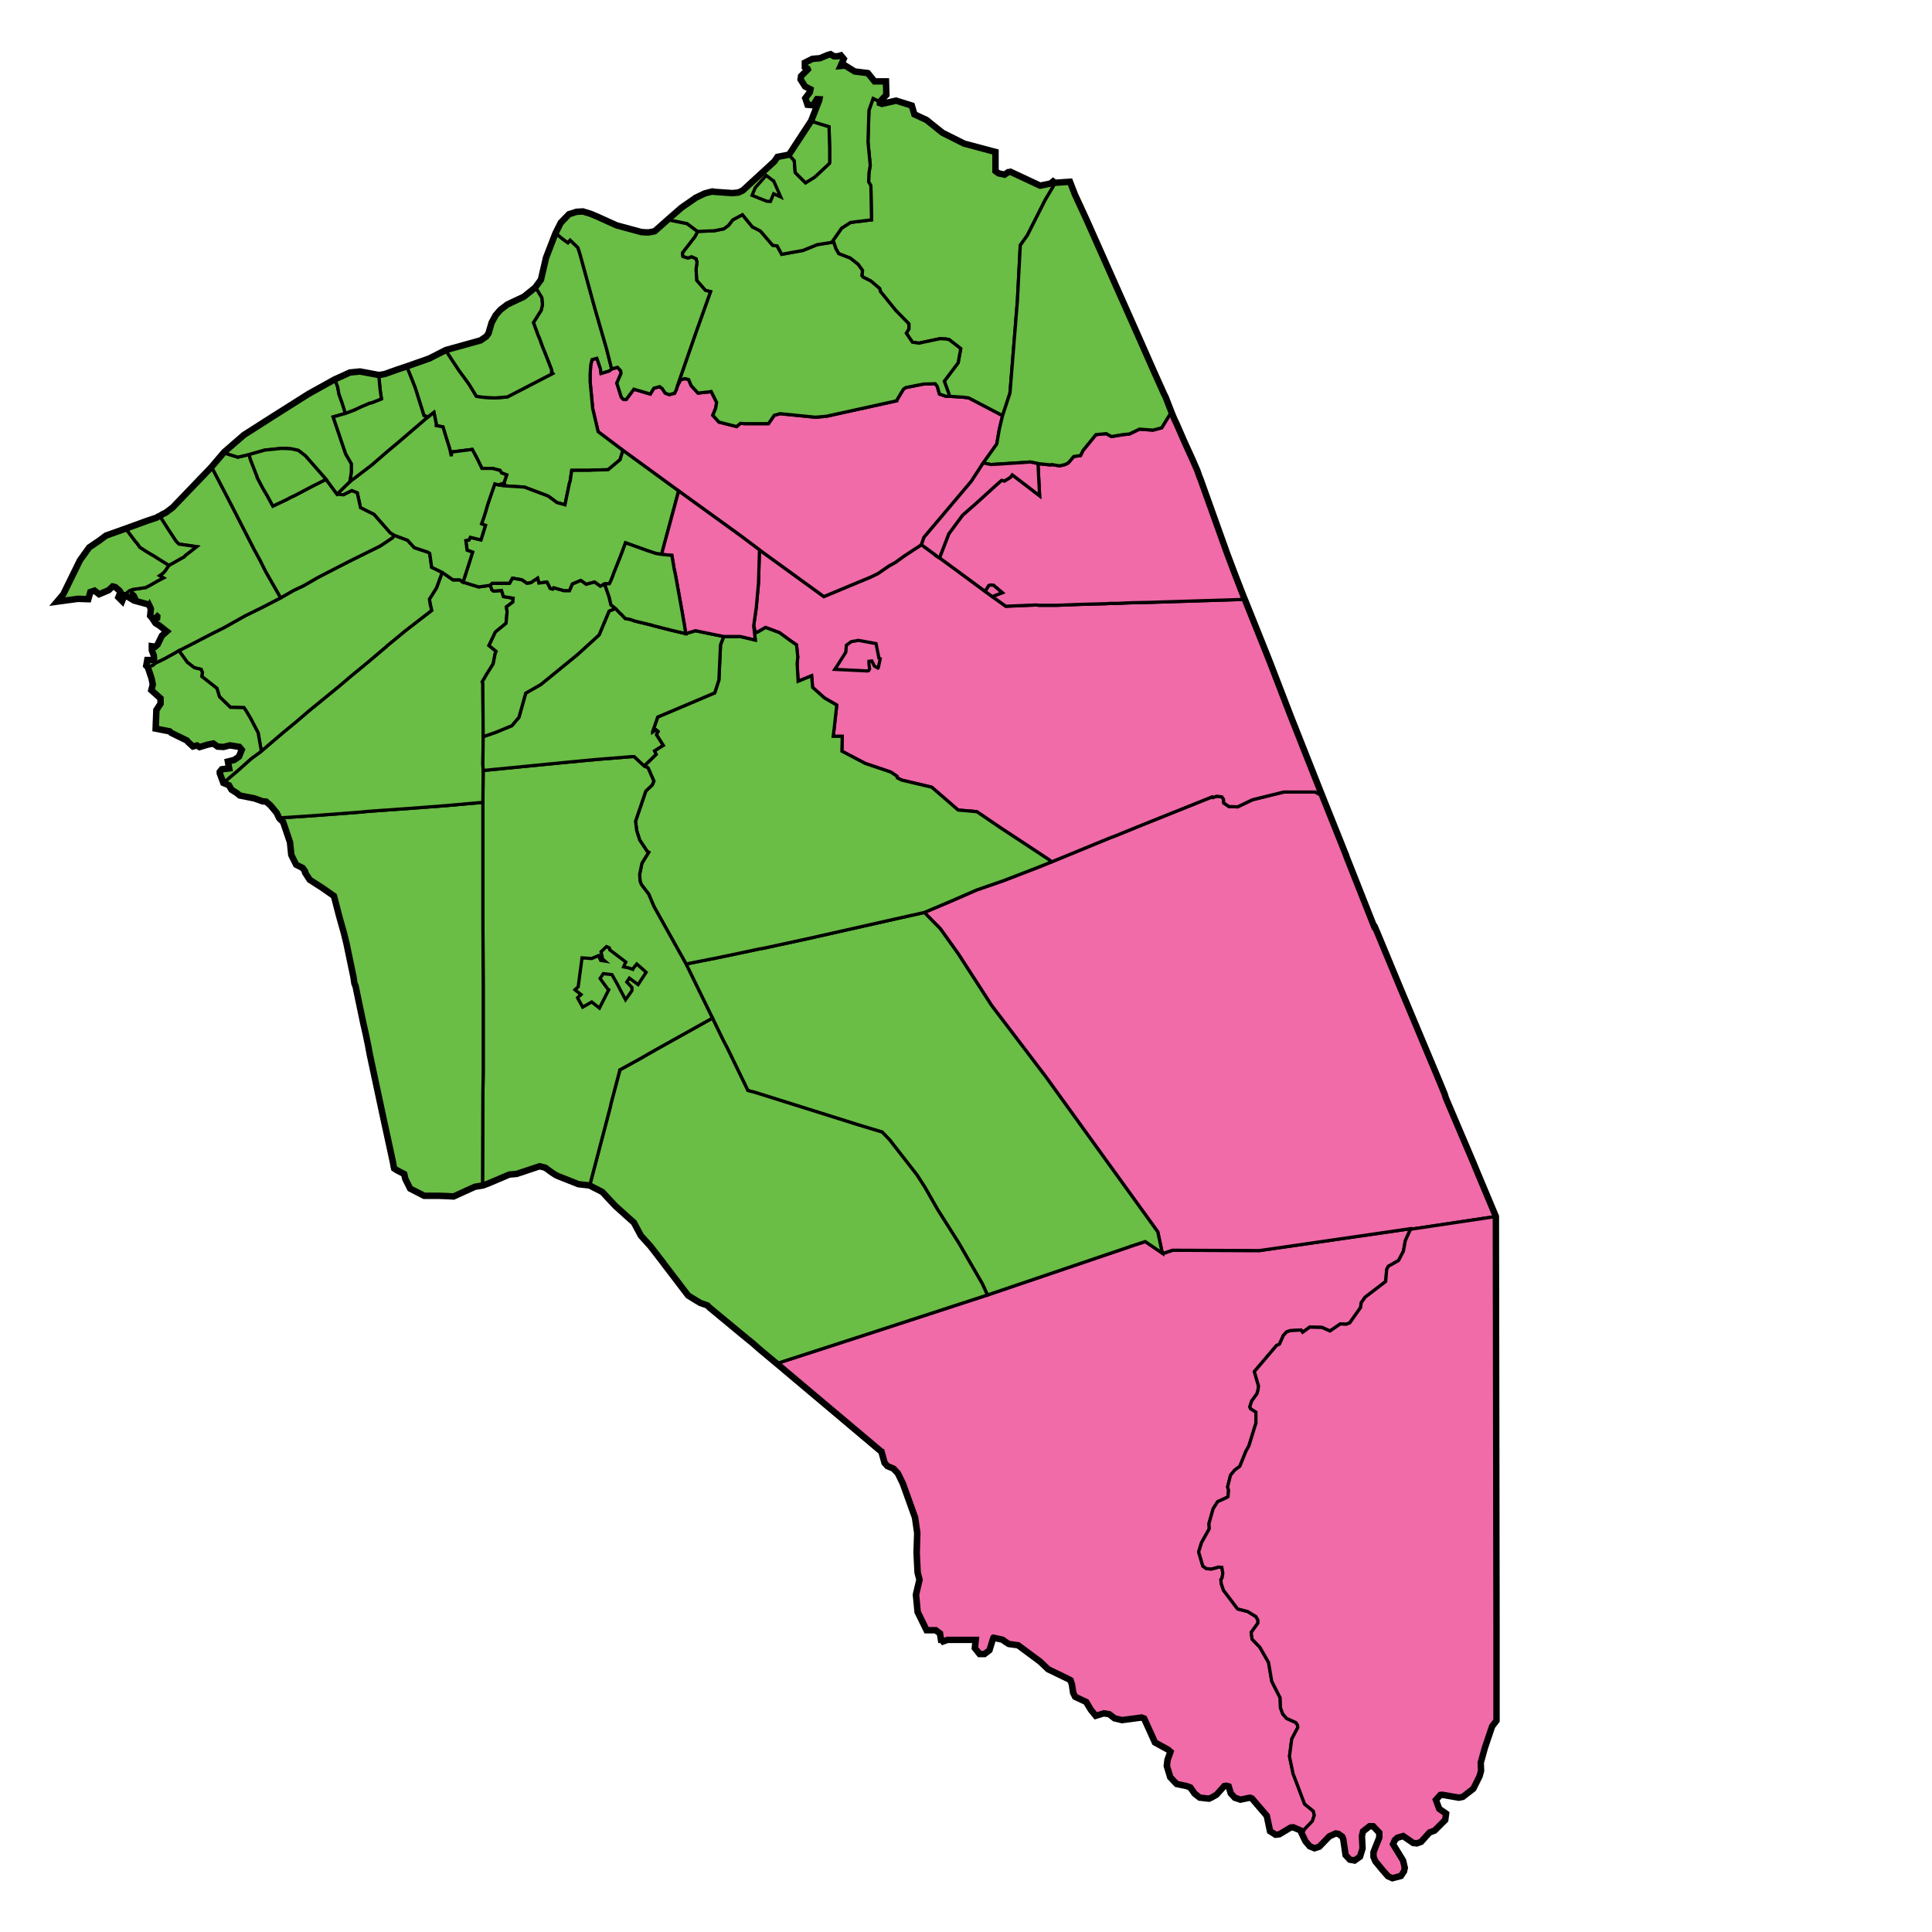 <?xml version="1.0" encoding="utf-8"?>
<!-- Generator: Adobe Illustrator 16.0.0, SVG Export Plug-In . SVG Version: 6.00 Build 0)  -->
<!DOCTYPE svg PUBLIC "-//W3C//DTD SVG 1.1//EN" "http://www.w3.org/Graphics/SVG/1.1/DTD/svg11.dtd">
<svg version="1.1"
	 id="svg2313" xmlns:svg="http://www.w3.org/2000/svg" xmlns:sodipodi="http://sodipodi.sourceforge.net/DTD/sodipodi-0.dtd" xmlns:dc="http://purl.org/dc/elements/1.1/" xmlns:cc="http://web.resource.org/cc/" xmlns:rdf="http://www.w3.org/1999/02/22-rdf-syntax-ns#" xmlns:inkscape="http://www.inkscape.org/namespaces/inkscape" inkscape:version="0.45" sodipodi:docname="outputmap.svg" sodipodi:modified="true" sodipodi:docbase="C:\files\wikibot" inkscape:output_extension="org.inkscape.output.svg.inkscape" sodipodi:version="0.32"
	 xmlns="http://www.w3.org/2000/svg" xmlns:xlink="http://www.w3.org/1999/xlink" x="0px" y="0px" width="600px" height="600px"
	 viewBox="0 0 600 600" enable-background="new 0 0 600 600" xml:space="preserve">
<g id="Burlington_County_x2C__New_Jersey">
	<path id="Outline" fill="#CCCCCC" stroke="#000000" stroke-width="3" d="M254.76,18.573l2.399-1l0.7-0.2l1,0.6h1.4l0.699-0.2
		l0.5,0.6l-1.199,2.7l2.1-0.2l2.9,1.8l4,0.5l2.1,2.6h3.3l0.101,3.5l-2,2.1v1l1.1,0.4l4.4-1l4.5,1.4l0.8,2.7l3.899,1.8l5,4l6.801,3.4
		l9.399,2.5v5.8l1.199,0.9l2.201,0.5l1.197-0.8l0,0h0.102l0.398-0.1l9.2,4.3l3.5-0.7l0.603-0.5l0.397,0.3l0,0l4.5-0.3l0,0l0,0
		l1.398,3.6l3.602,7.8l16.103,36.2l1.897,4.3l0,0l3,6.8l0,0l3.103,6.9l0.5,1l1.897,4.9l0.8,1.9l0,0l0.803,1.7l0,0l2,4.6l0.898,2
		l1.602,3.5l0,0l0.398,0.9l0,0l1.397,3.2l0.699,2l0.301,0.7l8.199,22.9l0,0l2.602,6.9l0,0l2.601,6.7l0.303,0.7l0,0l5.299,13.2
		l2.398,6l6.699,17.4l9.5,24l7.603,19v0.1l8.897,22.5l0,0h0.2l0.601,1.4l6.803,16.4l11.697,27.9l2.399,5.8l0.398,1.3l8.602,20.2l0,0
		l0.898,2.2l0,0l6,14.3l0.199,127.6v1.4v27.3l0,0l-1.3,1.7l-2.301,6.8l-1.301,4.7l0.102,2.5l-0.399,1.5l0,0l-1.898,3.8l-3.102,2.4
		l-1,0.2l-5.198-0.9l-0.802,0.1l-1.698,1.9l1.198,3.2l2,1.396l-0.198,1.5l-1.2,1.2l-1.899,1.9l0,0l-1.601,0.6l-2.602,2.9
		l-1.101,0.396l-0.899-0.1l-3.198-2.2l-2.103,0.603l-1,0.897l-0.699,1.603l3.199,5.197l0.5,2.104l-0.199,0.896l-0.801,1.2
		l-2.3,0.604l-1.102-0.5l-1.5-1.7l-2.301-2.8l-0.5-1.2v-1.3l1.801-4.5v-1.804l-2.199-2.3h-1.5l-2.301,1.8l-0.398,1.7l0.199,3.8
		l-0.699,2.304l-1.399,1l-1.101-0.2l-1.102-1.2l-0.699-4.8l-0.399-1l-1.397-1l-1.103-0.2l-2.199,1l-3.101,3.2l-1.2,0.396l-1.199-0.5
		l-1.199-1.396l-1.199-2.5l-0.399-1l-2.601-1.104l-1,0.104l-3.5,2.1l-0.899,0.104l-1.398-0.9l-1-4.7l-4.799-5.6l-0.9-0.3l-2.899,0.6
		l-1.5-0.5l-1.101-1.2l-0.698-2.3l-1.103-0.3l-0.897,0.1l-2.5,2.8l-1.4,0.804l-0.699,0.3l-2.602-0.3l-1.398-1.104l-1.397-2
		l-1.398-0.5l0,0l-2.9-0.6l-1.8-1.9l-1-3.3l0.2-1.7l1-2.8l0,0l-1-0.9l-4-2.196l-1.899-4.2l-1.5-3.3l-1.101-0.4l-6.102,0.8
		l-2.102-0.5l-1.699-1.3l-1.9-0.3l-2.299,0.7l-1.301-1.604l-1.5-2.5l-3.4-1.6l-0.5-1l-0.397-2.604l-0.5-1.5l-1.103-0.6l0,0l-6-2.9
		l-2.397-2.3l0,0l-7-5.2l-2.898-0.396l-1.102-0.7l-0.8-0.601l0,0l-3.102-0.699l0,0l-0.301,0.1l0,0l-0.301,0.7l0,0l-1,3.3l-1.302,1
		h-1.101l-1.2-1.5l0.301-2.897l0,0h-3.101l0,0h-2.399l0,0h-3.9l0,0l-1.1,0.397l-0.3-0.397l0,0h-0.101l-0.3-1.803l-1.602-1.197h-2.7
		l-2.601-5.303l-0.5-5.197l0,0l1.101-4.699l-0.601-2.301l-0.3-6.103l0.2-6.1l-0.7-4.9l-3.8-10.6l-1.601-3.3l-1.5-1.604l-1.899-0.8
		l-0.7-0.8l-1-3.604h-0.1l0,0l-32.3-27.199l-5.399-4.5l-2.5-2.197l0,0l-1.5-1.2l0,0l-11.601-9.603l-0.801-0.801l0,0l-2.3-0.8l0,0
		l-3.6-2.2l-7.4-9.699l0,0l-0.2-0.301l0,0l-4.1-5.3l0,0l-2.9-3.2l-2.199-4.1l-5.801-5.2l-4.1-4.399l-4.101-2.101l0,0l-3.5-0.399
		l-6.301-2.5l-0.8-0.397l0,0l-1.2-0.8l0,0l-1.899-1.4l-2-0.5l-7.2,2.4l-2.3,0.197l-6.601,2.803l-1.6,0.6l0,0l-2.5,0.4l-6.6,3
		l-1.7-0.104l-2.601-0.1h-4.6l-4.1-2.103l-1.4-2.801l-0.4-1.699l-2.5-1.301l0,0l-0.6-0.397l-0.1-0.399l0,0l-0.2-1.2l0,0l-3.101-14.3
		l-4.1-19.2l0,0l-0.5-2.699l0,0l-0.7-3.397l0,0l-0.399-1.8l0,0l-0.4-1.7l0,0l-2.5-12l0,0l-0.2-0.302l-0.1-0.301l0,0l-0.3-2l0,0
		l-1.5-7.2l0,0l-0.601-2.9l0,0l-0.8-3.3l-1.6-5.7l0,0l-0.2-0.8l0,0l-1.4-5.4l-3.7-2.6l-3.899-2.5l0,0l-1.3-2l0,0v-0.4l0,0l-0.9-1.3
		l-2-1l-1.4-2.8l-0.399-3.9l0,0l-2.2-6.5l-1.1-1l0,0l-0.2-0.3l0,0l-0.7-1.5l-2-2.4l-1.5-1.3l-1.2-0.1l-2.5-0.9l0,0l-4.5-0.9l0,0
		l-0.7-0.6l-1.699-1.1l-0.801-1.4l-1.699-0.7l-1-2.7v-0.2l0,0l0.399-0.5l0,0l2.601-0.3l0,0l-0.4-2.2l1.6-0.4l1.7-1.2l0.3-0.8
		l0.7-1.7l-1.1-1.3l-3.2-0.5l-2,0.5l-1.6-0.1l-1.4-1l-2,0.4l0,0l-2.3,0.7l-0.8-0.5l-1.2,0.3l-1.3-1.2l0,0l-0.4-0.5l-4.9-2.4l0,0
		l-0.5-0.5l0,0l-4.1-0.8l0.2-5.2l0,0l1.3-2l0,0v-2l-2.8-2.5l0.399-1.6l0,0l-0.399-2l0,0l-1.2-3.6l-0.4-0.4l0.2-1.1h1.2l1-0.7
		l-0.1-1.3l0,0l-0.601-1.6l0,0v-0.6l0,0l0.7,0.1l1-0.9l1.3-2.7l1.9-1.7l-2.9-2.3l-1-0.6l-0.399-0.6l1-0.3l0.1-1l-0.5-0.5l-1.1,1
		l-0.601-0.7l0.2-2.1l-0.6-1.3l-0.301-0.6l-0.1,0.2l-3.7-1l-0.7-1.5l-1-0.9l-0.399,1.4l0,0l-1.5-0.9l-0.7-0.1l-0.6,1.5l-0.4-0.4
		l0.6-1.5l-0.399-0.7l0,0l-1.5-1.3l-1.2-0.3l-1.4,1.3l-2.6,1.1l-1.4-1.1l-1.8,0.6l-0.6,2.1l-2.9-0.1l-5.2,0.7l0,0l1.101-1.3
		l5.2-10.6l2.8-3.9l3.1-2.1l2-1.5l6.2-2.2l6.6-2.4l3-1l0.4-0.3l0.5-0.2l0.8-0.5l1.2-0.6l2.1-1.6l12-12.5l4-4.7l6.101-5.3l0,0
		l8.3-5.3l11.7-7.4l8.1-4.5l2.9-1.3l1.7-0.8l3-0.3l5.899,1.1l1.9-0.3l3.899-1.4l3-1l7.101-2.5l5.1-2.6l7.2-2l3.6-1l1.9-1.3l0.8-1.1
		l1-3.4l1.2-2.2l1.399-1.6l2.101-1.6l5.1-2.4l3.601-2.9l1.899-2.6l1.601-6.9l2.899-7.5l1.601-3.2l2.399-2.5l2.2-0.7l1.8-0.1
		l2.301,0.7l1.899,0.8l6.2,2.8l6.3,1.7l1.5,0.4l1.601,0.1h0.8l2-0.4l4.399-3.9l4-3.5l4.2-2.9l0.101-0.1l2.699-1.3l0,0l1.101-0.3
		l1.2-0.3l0.5,0.1l5.699,0.4l2-0.2l1.5-0.7l9.9-9.1l0.899-1.3l0,0l3.601-0.7l7-10.7l2.5-6.4l0.2-1l-1.601-0.1l-1.199,1.9l-1.101-0.1
		l-0.5-1.5l1.3-1.7l0.301-1.4l-1.899-1l-1.2-1.9l0.101-0.7l2.199-2.2l-0.3-0.7l-0.7-0.4v-0.8l2-1L254.76,18.573z"/>
	<path id="Washington_Twp" fill="#F06BA8" stroke="#000000" d="M438.061,381.773l-1.601,3.5l-0.601,3.3l-1.5,2.896l-3.2,1.804
		l-0.5,1l-0.3,3.696l-0.5,0.4l0,0l-5.899,4.5l-1.2,1.7l-0.199,1.5l-3.398,4.8l-1.102,0.397l-1.801-0.101l-3.199,2.2l-2.5-1.103
		l-3.801-0.101l-2.199,1.601l-0.5-0.697l-3.398,0.197l-1.102,0.399l-1,1.101l-1.198,2.699l-0.899,0.4l-6.897,8.1l1.299,4.5
		l-0.199,1.4l-0.301,1l-1.602,2.2l-0.601,1.8l0.199,0.6l1.699,1.104v3.396l-2.199,7.104l-0.897,1.6l-1.898,4.7l-1.602,1.2
		l-1.302,1.6l-0.899,3.603l0.303,1.101l-0.201,2l-1.199,0.6l-2,0.9l-1.399,2.2l-1.299,4.6l0.1,1.5l-0.1,0.3l-2.302,4.104
		l-0.899,2.896l1.301,4.4l1.103,0.8l1.6,0.104l2.201-0.604l1,0.104l0.299,1.8l-0.197,1.3l-0.102,0.3l-0.301,0.4l0.1,1.2l0.701,2.1
		l4.398,5.8l3.102,0.8l2.602,1.604l0.601,1.1v0.9l-2.101,2.896l0.3,2.104l2.397,2.5l2.701,4.7l1,5.896l2.602,5.104l0.101,3.1
		l0.699,1.9l1.2,1.396l2.897,1.3l0.5,0.804l0.103,0.696l-1.899,3.604l-0.7,5.396l1.102,5.304l3.602,9.5l2.699,2.196l0.301,1.304
		l-0.602,1.8l-2.398,2.5l-0.5,1l0,0l-0.4-1l-2.6-1.104l-1,0.104l-3.5,2.1l-0.9,0.104l-1.396-0.9l0,0l-1-4.7l-4.801-5.6l-0.899-0.3
		l-2.9,0.6l-1.5-0.5l-1.1-1.2l-0.699-2.3l-1.101-0.3l-0.899,0.1l-2.5,2.8l-1.399,0.804l-0.698,0.3l-2.604-0.3l-1.396-1.104l-1.399-2
		l-1.397-0.5l0,0l-2.9-0.6l-1.8-1.9l-1-3.3l0.2-1.7l1-2.8l0,0l-1-0.9l-4-2.196l-1.9-4.2l-1.5-3.3l-1.1-0.4l-6.103,0.8l-2.101-0.5
		l-1.7-1.3l-1.898-0.3l-2.301,0.7l-1.301-1.604l0,0l-1.5-2.5l-3.398-1.6l-0.5-1l-0.398-2.604l-0.5-1.5l-1.102-0.6l0,0l-6-2.9
		l-2.398-2.3l0,0l-7-5.2l-2.899-0.396l-1.101-0.7l-0.8-0.602l0,0l-3.103-0.698l0,0l-0.301,0.1l0,0l-0.3,0.7l0,0l-1,3.3l-1.301,1
		h-1.102l-1.2-1.5l0.302-2.897l0,0h-3.101l0,0h-2.399l0,0h-3.899l0,0l-1.101,0.397l-0.3-0.397l0,0h-0.1l-0.3-1.803l-1.601-1.197
		h-2.7l-2.601-5.303l-0.5-5.197l0,0l1.101-4.699l-0.601-2.301l-0.3-6.103l0.2-6.1l-0.7-4.9l-3.8-10.6l-1.601-3.302l-1.5-1.602
		l-1.899-0.8l-0.7-0.8l-1-3.604h-0.101l0,0l-32.3-27.199l0,0l24.7-8l40.201-13.101l0,0l43.898-14.899l0.5-0.197l4.602-1.5l5.301,3.6
		l0,0l0.199,0.104l1.199-0.4l1.801-0.6l27,0.1l46.898-6.8v0.196L438.061,381.773L438.061,381.773z"/>
	<path id="Woodland_Twp" fill="#F06BA8" stroke="#000000" d="M376.66,247.673l1.199-0.4l1.603,0.2l0.5,0.7l0.1,1.2l1.602,1.1
		l2.7,0.1l4.602-2.2l9.698-2.4h9.801l1.5,0.8l0,0l7.603,19v0.1l8.897,22.5l0,0h0.199l0.601,1.4l6.803,16.4l0,0l11.697,27.9l0,0
		l2.399,5.8l0.398,1.3l8.602,20.2l0,0l0.898,2.2l0,0l6,14.3l0,0l-26,3.9l0,0v-0.2l-46.898,6.8l-27-0.1l-1.8,0.6l-1.2,0.4
		l-0.198-0.104l0,0l-1.398-6.6l-34.801-48.2l-16.801-22.103l-10.4-16.101l-5.5-7.7l-5-5.1l0,0l8.5-3.601l7.8-3.399l8.102-2.8
		l11.398-4.4l0,0l3.699-1.5l0,0l18-7.4l2.101-0.8l8.102-3.3l0,0l21.7-8.7L376.66,247.673z"/>
	<path id="Bass_River_Twp" fill="#F06BA8" stroke="#000000" d="M464.061,377.873l0.199,127.6v1.4v27.3l0,0l-1.3,1.7l-2.301,6.8
		l-1.3,4.7l0.101,2.5l-0.399,1.5l0,0l-1.897,3.8l-3.103,2.4l-1,0.2l-5.198-0.9l-0.802,0.1l-1.698,1.9l1.198,3.2l2,1.396l-0.198,1.5
		l-1.199,1.2l-1.9,1.9l0,0l-1.6,0.6l-2.603,2.9l-1.101,0.396l-0.899-0.1l-3.198-2.2l-2.103,0.603l-1,0.897l-0.699,1.603l3.199,5.197
		l0.5,2.104l-0.199,0.896l-0.801,1.2l-2.3,0.604l-1.101-0.5l-1.5-1.7l0,0l-2.3-2.8l-0.5-1.2v-1.3l1.8-4.5v-1.804l-2.2-2.3h-1.5
		l-2.3,1.8l-0.399,1.7l0.199,3.8l-0.699,2.304l-1.399,1l-1.101-0.2l-1.101-1.2l-0.7-4.8l-0.399-1l-1.397-1l-1.103-0.2l-2.199,1
		l-3.101,3.2l-1.2,0.396l-1.199-0.5l-1.198-1.396l-1.2-2.5l0,0l0.5-1l2.398-2.5l0.602-1.8l-0.3-1.304l-2.7-2.196l-3.602-9.5
		l-1.101-5.304l0.699-5.396l1.898-3.604l-0.102-0.696l-0.5-0.804l-2.898-1.3l-1.199-1.396l-0.699-1.9l-0.102-3.1l-2.6-5.104
		l-1-5.896l-2.701-4.7l-2.398-2.5l-0.299-2.104l2.1-2.896v-0.9l-0.6-1.1l-2.602-1.604l-3.103-0.8l-4.397-5.8l-0.701-2.1l-0.101-1.2
		l0.302-0.4l0.102-0.3l0.197-1.3l-0.299-1.8l-1-0.104l-2.201,0.604l-1.601-0.104l-1.102-0.8l-1.301-4.4l0.899-2.896l2.301-4.104
		l0.101-0.3l-0.101-1.5l1.3-4.6l1.399-2.2l2-0.9l1.199-0.6l0.2-2l-0.302-1.101l0.899-3.603l1.301-1.6l1.602-1.2l1.898-4.7l0.898-1.6
		l2.199-7.104v-3.396l-1.699-1.104l-0.199-0.6l0.601-1.8l1.602-2.2l0.301-1l0.199-1.4l-1.3-4.5l6.897-8.1l0.899-0.4l1.199-2.699
		l1-1.101l1.102-0.399l3.398-0.197l0.5,0.697l2.198-1.601l3.802,0.101l2.5,1.103l3.198-2.2l1.802,0.101l1.102-0.397l3.398-4.8
		l0.198-1.5l1.2-1.7l5.898-4.5l0,0l0.5-0.4l0.302-3.696l0.5-1l3.198-1.804l1.5-2.896l0.602-3.3l1.602-3.5l0,0L464.061,377.873z"/>
	<path id="Pemberton_Twp" fill="#F06BA8" stroke="#000000" d="M291.76,173.273l0.199,0.1l0,0l6.4,4.7l7.601,5.6l0,0l2.199,1.6l0,0
		l4.2,3l9.5-0.4l0.7,0.1h5.697l7.803-0.3l7.6-0.2l1.302-0.1h1.898l0,0l4.8-0.2l5.2-0.1l0,0l28.7-0.9l0,0h0.197h0.303l0,0l5.3,13.2
		l2.397,6l0,0l6.699,17.4l9.5,24l0,0l-1.5-0.8h-9.8l-9.698,2.4l-4.603,2.2l-2.699-0.1l-1.602-1.1l-0.101-1.2l-0.5-0.7l-1.602-0.2
		l-1.199,0.4l0,0l-0.199-0.2l-21.7,8.7l0,0l-8.101,3.3l-2.1,0.8l-18,7.4l0,0l-0.303-0.3l0,0l-0.398-0.3l-0.102-0.1l-15.197-10l0,0
		l-7.201-4.9l-3.399-0.3l-2.399-0.2l-8.2-7.1l-9.3-2.2l-1.4-0.7l-0.1-0.5l-1.9-1.3l-8-2.7l-7.2-3.8l0.101-4.6h-2.8l0.3-2.5l0.8-7.2
		l-3.8-2.2l-3.7-3.3l-0.3-3.6l-4.2,1.7l-0.3-5.5l0.199-2l-0.399-3.8l-1.601-1.1l0,0l-3.699-2.7l-4.301-1.6l-2.6,1.5l-0.6-0.1
		l-0.5-1.9l0,0l0.8-5.6l0.7-7.7l0.3-10.3l0,0l20,14.5l10.3-4.3l4.1-1.7l2.301-1.1l3.5-2.4l2-1.1l2.6-1.9l3.8-2.5l0.2-0.1l1.5-1l0,0
		l4.5,3.3v0.101L291.76,173.273z"/>
	<path id="Tabernacle_Twp" fill="#6ABD45" stroke="#000000" d="M213.061,299.373l10.1-2l12.8-2.7l1.2-0.2l14.3-3.1l26.2-5.9l9.4-2.1
		l0,0l5,5.1l5.5,7.7l10.4,16.103l16.799,22.101l34.801,48.2l1.4,6.6l0,0l-5.302-3.6l-4.6,1.5l-0.5,0.199l-43.9,14.897l0,0l-1.6-3.5
		l-7.4-12.8l-6.399-10.1l-4-7l-2.5-3.9l-8.5-10.9l-2.301-2.396l-7.6-2.301l0,0l-31.8-10l-2.3-0.603l0,0l-6.4-13.2l-1.1-2.1l-0.4-0.8
		l-3.1-6.4l0,0l-4.2-8.6L213.061,299.373z"/>
	<path id="Southampton_Twp" fill="#6ABD45" stroke="#000000" d="M234.561,198.773v-0.1l-0.5-4.3l0,0l0.5,1.9l0.6,0.1l2.601-1.5
		l4.3,1.6l3.7,2.7l0,0l1.602,1.1l0.398,3.8l-0.2,2l0.3,5.5l4.2-1.7l0.3,3.6l3.7,3.3l3.8,2.2l-0.8,7.2l-0.3,2.5h2.8l-0.101,4.6
		l7.2,3.8l8,2.7l1.9,1.3l0.1,0.5l1.4,0.7l9.3,2.2l8.2,7.1l2.399,0.2l3.4,0.3l7.199,4.9l0,0l15.198,10l0.103,0.1l0.397,0.3l0,0
		l0.302,0.3l0,0l-3.699,1.5l0,0l-11.398,4.4l-8.102,2.8l-7.8,3.4l-8.5,3.6l0,0l-9.4,2.1l-26.2,5.9l-14.3,3.1l-1.2,0.2l-12.8,2.7
		l-10.1,2l0,0l-10-17.9l0,0l-1.601-3.8l-2.3-3l-0.399-1.1l-0.101-2.1l0.7-3.4l2.1-3.4l-0.5-0.3l-2.3-3.5l-0.899-2.8l-0.398-3
		l3.2-9.4l2-1.9l0.5-1.2l-1.8-4.1l-1.2-0.6l0,0l3.7-3.6l0,0l-0.5-1.1l2.699-1.7l-2.1-3.3l0.5-1l-0.602-0.5l-1.101,0.7l0,0v-0.1
		l1.601-4.6l10.399-4.4l0,0l7.3-3.1l1.301-4l0.5-10.9l1-2.6l0,0h5.199L234.561,198.773z"/>
	<path id="Shamong_Twp" fill="#6ABD45" stroke="#000000" d="M221.26,316.173l3.1,6.4l0.4,0.8l1.1,2.1l6.4,13.2l0,0l2.3,0.603
		l31.8,10l0,0l7.6,2.301l2.301,2.396l8.5,10.9l2.5,3.9l4,7l6.399,10.1l7.4,12.8l1.6,3.5l0,0l-40.2,13.104l-24.7,8l0,0l-5.399-4.5
		l-2.5-2.2l0,0l-1.5-1.2l0,0l-11.601-9.601l-0.8-0.803l0,0l-2.3-0.8l0,0l-3.6-2.2l-7.4-9.697l0,0l-0.2-0.303l0,0l-4.1-5.3l0,0
		l-2.9-3.2l-2.2-4.1l-5.8-5.2l-4.1-4.397l-4.101-2.103l0,0l6.301-24l0.199-1l2.7-10.2v-0.199l0,0l6.9-3.801l3.1-1.8l0.4-0.2
		l0.3-0.199L221.26,316.173z"/>
	<path id="Medford_Twp" fill="#6ABD45" stroke="#000000" d="M150.061,239.273l26.5-2.6l8.5-0.8l3.6-0.3h0.2l7.3-0.6h0.8l3.101,2.9
		l0,0l1.2,0.6l1.8,4.1l-0.5,1.2l-2,1.9l-3.2,9.4l0.398,3l0.899,2.8l2.3,3.5l0.5,0.3l-2.1,3.4l-0.7,3.399l0.101,2.101l0.399,1.1
		l2.3,3l1.601,3.8l0,0l10,17.9l0,0l4,8.2l4.2,8.6l0,0l-18.101,10.103l-0.3,0.197l-0.4,0.2l-3.1,1.8l-6.9,3.803l0,0v0.197
		l-2.699,10.2l-0.2,1l-6.3,24l0,0l-3.5-0.397l-6.301-2.5l-0.8-0.399l0,0l-1.2-0.8l0,0l-1.899-1.4l-2-0.5l-7.2,2.4l-2.3,0.199
		l-6.601,2.801l-1.6,0.6l0,0l0.1-27.6v-0.4l0.101-6.396v-16.2v-4.103v-7.301l-0.101-20.7v-8.3v-7.6v-2.3v-17.6l0,0L150.061,239.273z
		"/>
	<path id="Springfield_Twp" fill="#F06BA8" stroke="#000000" d="M183.46,113.373l0.4-1.7l1.5-0.4l1.1,3.2l0.2,1.5l2.601-0.8
		l0.699-0.6l0,0l1.801-0.5l1,1.1l0.1,0.8l-1.3,3l1.399,4.4l0.7,0.7h0.8l2.4-3.2l5.1,1.5l1.101-1.8l1.8-0.5l0.8,0.6l0.9,1.4l1.3,0.5
		l1.4-0.4h0.199l0.601-1.2l0.3-1.1l0,0l1-1.9l1.3-0.4l1.2,0.3l0.8,1.9l2.101,2.3l3.699-0.4l0,0l0.4-0.1l1.7,3.4l-0.3,1.8l-0.9,2.2
		l1.9,2.1l5.5,1.4l1.199-1l0,0l1.4,0.1h7.3l0.4-0.6l1.399-2l1.801-0.5l0,0l11,1.1l3.399-0.3l0,0l21.8-4.8v-0.1l2.101-3.5l0.7-0.5
		l5.5-1.1l3.699-0.1l0.601,0.8l0.7,2.4l2,0.7h1.199l0,0l4.4,0.3l1.5,0.2l10.5,5.5l0,0l-1,4.2l-0.8,4.6l-4.2,5.9l0,0l-3.7,5.7
		l-14.7,17.4l-0.8,2.3l0,0l-1.5,1l-0.2,0.1l-3.8,2.5l-2.6,1.9l-2,1.1l-3.5,2.4l-2.3,1.1l-4.101,1.7l-10.3,4.3l-20-14.5l0,0l-6-4.5
		l-19.1-13.8l0,0l-17.301-12.6l0,0l-7.699-5.8l-1.7-7.2l-0.8-8.4v-2.2l0,0L183.46,113.373z"/>
	<path id="Evesham_Twp" fill="#6ABD45" stroke="#000000" d="M138.76,250.173l11.199-1l0,0v17.6v2.3v7.6v8.3l0.101,20.7v7.3v4.104
		v16.199l-0.101,6.397v0.4l-0.1,27.6l0,0l-2.5,0.4l-6.6,3l-1.7-0.104l-2.601-0.1h-4.6l-4.101-2.103l-1.399-2.801l-0.4-1.699
		l-2.5-1.301l0,0l-0.6-0.396l-0.101-0.4l0,0l-0.199-1.2l0,0l-3.101-14.3l0,0l-4.1-19.2l0,0l-0.5-2.696l0,0l-0.7-3.4l0,0l-0.399-1.8
		l0,0l-0.4-1.7l0,0l-2.5-12l0,0l-0.2-0.3l-0.1-0.3l0,0l-0.3-2l0,0l-1.5-7.2l0,0l-0.601-2.9l0,0l-0.8-3.3l0,0l-1.6-5.7l0,0l-0.2-0.8
		l0,0l-1.4-5.4l-3.7-2.6l-3.899-2.5l0,0l-1.3-2l0,0v-0.4l0,0l-0.9-1.3l-2-1l-1.4-2.8l-0.399-3.9l0,0l-2.2-6.5l-1.1-1l0,0l9.199-0.6
		l12.101-0.9l3.8-0.3l1.9-0.2l12.699-0.9l0,0L138.76,250.173z"/>
	<path id="Chesterfield_Twp" fill="#6ABD45" stroke="#000000" d="M272.76,31.373v1l1.1,0.4l4.4-1l4.5,1.4l0.8,2.7l3.899,1.8l5,4
		l6.801,3.4l9.399,2.5v5.8l1.199,0.9l2.201,0.5l1.197-0.8l0,0h0.102l0.398-0.1l9.2,4.3l3.5-0.7l0.603-0.5l0.397,0.3l0,0l-2.897,4.9
		l-5.5,10.9l-2.201,3.1l-0.898,17.3l-2.301,28.6l-2.301,7l0,0l-10.5-5.5l-1.5-0.2l-4.4-0.3l0,0l-1.7-4.7l4.301-5.7l0.8-4.4
		l-0.101-0.1l-3.5-2.7l-1-0.2l-1.8-0.1l-6.6,1.4l-2-0.3l-1.9-2.8l0.8-1.3v-1.6l-4.1-4.2l-4.7-5.8l-0.3-1l-2.7-2.3l-2.399-1.2
		l-0.4-0.5l0.2-1.6l-1.4-1.9l-2.399-1.9l-3.601-1.4l-0.899-1.6l-0.601-1.8l-0.3-0.6l0,0l2.7-3.9l2.8-1.8l6.5-0.8l0,0l-0.2-10.6
		l-0.7-1.2l0.101-2.8l0,0l0.399-2.3l-0.699-7.3l0.3-9.8l1.3-3.7L272.76,31.373z"/>
	<path id="Mt._Laurel_Twp" fill="#6ABD45" stroke="#000000" d="M143.76,180.773l4.899,1.5l3.601-0.5l0,0l0.5,1.4l0.5,0.4l2.5-0.2
		l0.6,1.9l3,0.5l-0.1,1.2l-2,1.5l0.199,1.3l0,0v0.3v0.3l-0.3,3.2l-3.3,2.7l0,0l-0.1,0.2l-1.9,4l2.2,1.8l-0.3,0.8l0,0l-0.601,3.1
		l-2,3.2l-1.399,2.4l0.199,0.5v0.4v2.1l0.101,14l0,0l-0.101,8.6l0.101,1.9l0,0l-0.101,9.9l0,0l-11.199,1l0,0l-11.801,0.9l0,0
		l-12.699,0.899l-1.9,0.2l-3.8,0.3l-12.101,0.9l-9.199,0.6l0,0l-0.2-0.3l0,0l-0.7-1.5l-2-2.4l-1.5-1.3l-1.2-0.1l-2.5-0.9l0,0
		l-4.5-0.899l0,0l-0.7-0.601l-1.699-1.1l-0.801-1.4l-1.699-0.7l0,0l3.699-3.1l4.601-4.1l1.8-1.3l1.3-1l0,0l6.8-5.8l4-3.3l4.101-3.5
		l9.3-7.6l3.4-2.9l3.899-3.2l2.4-2l4.6-3.899l0.3-0.2l0,0l0.101-0.2l6.1-5l0,0l7.9-6.1l-0.5-2.101l0,0l-0.2-1.399l2.2-3.5l1.5-4.101
		l0.3-0.7l0,0l3.3,2.3h2.101L143.76,180.773z"/>
	<path id="New_Hanover_Twp" fill="#F06BA8" stroke="#000000" d="M364.26,130.373l0.801,1.7l0,0l2,4.6l0.9,2l1.6,3.5l0,0l0.4,0.9l0,0
		l1.397,3.2l0.701,2l0.299,0.7l8.201,22.9l0,0l2.6,6.9l0,0l2.601,6.7l0.301,0.7l0,0h-0.301h-0.199l0,0l-28.698,0.9l0,0l-5.2,0.1
		l-4.8,0.2l0,0h-1.898l-1.302,0.1l-7.602,0.2l-7.801,0.3h-5.699l-0.698-0.1l-9.5,0.4l-4.2-3l0,0l3.101-1.2l0,0l-2.697-2.3
		l-0.803-0.1l-0.697,0.2l-1.103,1.8l0,0l-7.601-5.6l-6.4-4.7l0,0l-0.199-0.1l0,0l2.899-7.5l4.3-5.8l4-3.5l6.501-5.899l0,0l1.601-1.4
		l0.899,0.2l1.799-1.1l0.603-0.8l0,0l2.897,2.2l0,0l5.603,4.3l-0.398-7.8l-0.102-2.2l0,0l3.801,0.4l0,0l0.5-0.1l2.398,0.4l1.698-0.4
		l1-0.5l1.701-2l2.101-0.3l0,0l0.801-1.6l4-4.9l3.199-0.3l1.602,0.9l3.6-0.6l2-0.2l3.102-1.5l4.2,0.3l2.698-0.7l2.701-4.4l0,0
		L364.26,130.373z"/>
	<path id="Mansfield_Twp" fill="#6ABD45" stroke="#000000" d="M212.061,79.673l-0.101-0.4v-0.6v-0.2l3.801-4.9l0,0l0,0l0.699-1.3
		l0.101-0.4l0,0l5.2-0.2l3-0.6l1.5-1.1l1.3-1.7l3-1.6l3.1,3.8l2.2,1.1l0.4,0.3l3.699,4.3l1.4,0.2l1.4,2.6l6.6-1.2l4.2-1.7l0.3-0.1
		l0,0l4.4-0.7l0.399-0.5l0,0l0.3,0.6l0.601,1.8l0.899,1.6l3.601,1.4l2.399,1.9l1.4,1.9l-0.2,1.6l0.4,0.5l2.399,1.2l2.7,2.3l0.3,1
		l4.7,5.8l4.101,4.2v1.6l-0.801,1.3l1.9,2.8l2,0.3l6.6-1.4l1.801,0.1l1,0.2l3.5,2.7l0.1,0.1l-0.8,4.4l-4.3,5.7l1.699,4.7l0,0h-1.199
		l-2-0.7l-0.7-2.4l-0.601-0.8l-3.699,0.1l-5.5,1.1l-0.7,0.5l-2.101,3.5v0.1l-21.8,4.8l0,0l-3.399,0.3l-11-1.1l0,0l-1.801,0.5
		l-1.399,2l-0.4,0.6h-7.3l-1.4-0.1l0,0l-1.199,1l-5.5-1.4l-1.9-2.1l0.9-2.2l0.3-1.8l-1.7-3.4l-0.4,0.1l0,0l-3.699,0.4l-2.101-2.3
		l-0.8-1.9l-1.2-0.3l-1.3,0.4l-1,1.9l0,0l5.8-16.7l4.5-12.6l-1.6-0.4l-2.7-3.1l-0.2-3.5l0.3-2.1l-0.3-1.1l-1.399-0.6l-1.101,0.4
		L212.061,79.673z"/>
	<path id="Burlington_Twp" fill="#6ABD45" stroke="#000000" d="M172.96,72.673l1.101,1l0.899,0.7l1.4,1l0.7-0.8l2.399,2.3l0.601,1.8
		l4.6,16.8l3.7,12.8l1.6,6.3l0,0l-0.699,0.6l-2.601,0.8l-0.2-1.5l-1.1-3.2l-1.5,0.4l-0.4,1.7l0,0l-0.199,2.9l0,0v2.2l0.8,8.4
		l1.7,7.2l7.699,5.8l0,0l-0.899,2.9l-3.7,3.1l-4.3,0.1l-1.7,0.1l0,0h-5.3l-0.5,3.4l-0.2,0.5l-1.4,6.8l0,0l-2.5-0.7l-2.699-2
		l-7.4-2.8l-6.4-0.4l-1.699-0.3l0,0l1.899-0.6l0,0v-0.4l0.7-2.1l0,0l-1.6-0.6l-0.5-0.8l-2.301-0.6h-3.3l-1.399-2.9l-1.601-3
		l-6.399,0.8l0,0l-0.101,1.3l0,0l-0.5-2.3l0,0l-1.1-3.5l0,0l-1-3.3l-2.101-0.4v-0.7l-0.699-3.4l0,0l-1.801,1.4l0,0l-1.3-0.4
		l-2.7-8.6l0,0l-0.199-0.5l0,0l-1.7-4.3l-0.601-1.4l0,0l7.101-2.5l5.1-2.6l0,0l3.9,5.9l3,4.1l2.399,3.9l0,0l2.101,0.3l3.2,0.2l0,0
		h0.6l3.7-0.3l0,0l14.1-7.3l0,0l-0.399-0.5l0,0l0.1-0.3l-0.1-0.4l-1-2.6l-1.301-3.3l-0.5-1.2l-0.899-2.5l-0.4-0.9l-1.5-4.1l2.4-3.8
		l0.399-1.7l-0.199-2.2l-1.7-2.8l0,0l1.899-2.6l1.601-6.9L172.96,72.673z"/>
	<path id="Moorestown_Twp" fill="#6ABD45" stroke="#000000" d="M137.36,177.773l-0.3,0.7l-1.5,4.1l-2.2,3.5l0.2,1.4l0,0l0.5,2.1
		l-7.9,6.1l0,0l-6.1,5l-0.101,0.2l0,0l-0.3,0.2l-4.6,3.9l-2.4,2l-3.899,3.2l-3.4,2.9l-9.3,7.6l-4.101,3.5l-4,3.3l-6.8,5.8l0,0
		l-1-5.7l-2.3-4.4l-1.3-2.2l-0.8-1.2l0,0l-4.2-0.1l-3.4-3.3l-0.8-2.6l-4.7-3.7l0.2-1.2l-0.4-1l-2.1-0.5l-2.2-1.7l-2.6-3.6l0,0
		l5.1-2.6l4.8-2.5l4.2-2.1l6.6-3.7l4.9-2.4l6-3.1l0,0l4-2.3l3.2-1.5l4.3-2.5l9.7-5l9.7-4.8l3.899-2.6l0.3-0.8l0,0l4.301,1.6l2.1,2.3
		l4.2,1.4l0.6,0.4l0.601,4.3L137.36,177.773z"/>
	<path id="North_Hanover_Twp" fill="#6ABD45" stroke="#000000" d="M327.462,57.273l4.5-0.3l0,0l0,0l1.397,3.6l3.603,7.8l16.1,36.2
		l1.9,4.3l0,0l3,6.8l0,0l3.1,6.9l0.5,1l1.9,4.9l0,0l-2.701,4.4l-2.699,0.7l-4.198-0.3l-3.103,1.5l-2,0.2l-3.601,0.6l-1.6-0.9
		l-3.201,0.3l-4,4.9l-0.799,1.6l0,0l-2.102,0.3l-1.701,2l-1,0.5l-1.697,0.4l-2.4-0.4l-0.5,0.1l0,0l-3.801-0.4l0,0l-2.397-0.5l0,0
		l-2.603,0.2l-9.602,0.6l-2.398-0.5l0,0l4.201-5.9l0.799-4.6l1-4.2l0,0l2.301-7l2.302-28.6l0.897-17.3l2.201-3.1l5.5-10.9
		L327.462,57.273z"/>
	<path id="Bordentown_Twp" fill="#6ABD45" stroke="#000000" d="M254.76,18.573l2.399-1l0.7-0.2l1,0.6h1.4l0.699-0.2l0.5,0.6
		l-1.199,2.7l2.1-0.2l2.9,1.8l4,0.5l2.1,2.6h3.3l0.101,3.5l-2,2.1l0,0l-1.601-0.8l-1.3,3.7l-0.3,9.8l0.7,7.3l-0.398,2.3l0,0
		l-0.102,2.8l0.699,1.2l0.2,10.6l0,0l-6.5,0.8l-2.8,1.8l-2.7,3.9l0,0l-0.399,0.5l-4.398,0.7l0,0l-0.3,0.1l-4.2,1.7l-6.602,1.2
		l-1.398-2.6l-1.4-0.2l-3.699-4.3l-0.4-0.3l-2.2-1.1l-3.1-3.8l-3,1.6l-1.3,1.7l-1.5,1.1l-3,0.6l-5.2,0.2l0,0l-3.2-2.4l-5.4-1.1l0,0
		l4-3.5l4.2-2.9l0.101-0.1l2.699-1.3l0,0l1.101-0.3l1.2-0.3l0.5,0.1l5.699,0.4l2-0.2l1.5-0.7l9.9-9.1l0.9-1.3l0,0l3.6-0.7l0,0
		l1.3,1.4l0.3,3.7l3.2,3.2l2.9-1.8l4.5-4.2l0,0l0.1-0.3v-3.4v-0.7v-0.2l-0.2-6.8l0,0l-4.899-1.5l-0.2-0.1l0,0l2.5-6.4l0.2-1
		l-1.601-0.1l-1.199,1.9l-1.101-0.1l-0.5-1.5l1.3-1.7l0.301-1.4l-1.9-1l-1.2-1.9l0.101-0.7l2.199-2.2l-0.3-0.7l-0.7-0.4v-0.8l2-1
		L254.76,18.573z"/>
	<path id="Lumberton_Twp" fill="#6ABD45" stroke="#000000" d="M202.561,194.173l0.2,0.1l0,0l5.899,1.5l4.3,1l0,0l3-0.9l8.801,1.8
		l0,0l-1,2.6l-0.5,10.9l-1.301,4l-7.3,3.1l0,0l-10.399,4.4l-1.601,4.6v0.1l0,0l1.101-0.7l0.6,0.5l-0.5,1l2.1,3.3l-2.699,1.7l0.5,1.1
		l0,0l-3.7,3.6l0,0l-3.101-2.9h-0.8l-7.3,0.6h-0.2l-3.6,0.3l-8.5,0.8l-26.5,2.6l0,0l-0.101-1.9l0.101-8.6l0,0l3.8-1.3l5.1-2.1
		l2.2-2.6l2.101-7.5l4.699-2.7l11.4-9.3l6.7-6.1l3.1-7.4l2-0.8l0,0l0.3,0.3l1.2,1.3l0.2,0.1l1.3,1.4l1.601,0.3l0,0l1.399,0.5
		L202.561,194.173z"/>
	<path id="Westampton_Twp" fill="#6ABD45" stroke="#000000" d="M182.86,146.073l1.7-0.1l4.3-0.1l3.7-3.1l0.899-2.9l0,0l17.301,12.6
		l0,0l-4.5,16.7l-0.801,3l0,0l-1.8-0.3l-2.7-0.9l-6.699-2.4l0,0l-1.101,3l0,0l-0.5,1.3l-2,5l0,0l-0.5,1.4l-0.6,1.4l0,0l-0.3,0.6l0,0
		l-1.5,0.1l0,0l-1.301,0.7l-1.8-1.3l-1.6,0.4l-1,0.3l-1.7-1.2l-2.601,1.1l-0.899,2.1h-1.7l-3.2-0.9l-0.3,0.4l0,0l-0.8-0.2l-1-2
		l-2.5,0.3l-0.4-1.5l0,0l-2.1,1.4l-1.2,0.2l-1.6-1.1l-2.9-0.5l-0.899,1.6h-5.4l-0.6,0.6l0,0l-3.601,0.5l-4.899-1.5l0,0l0.199-0.5
		l0,0l1-3.1l0.9-2.8l0,0l0.899-2.9l-1.699-0.6l-0.4-3l0,0l1-0.2l0.4-0.8l3.3,0.8l1.399-4.5l-1.199-0.5l0.899-2.6l1.101-3.7l2.1-6.1
		l0,0l1.101,0.3l0,0l1.699,0.3l6.4,0.4l7.399,2.8l2.7,2l2.5,0.7l0,0l1.4-6.8l0.2-0.5l0.5-3.4H182.86z"/>
	<path id="Cinnaminison_Twp" fill="#6ABD45" stroke="#000000" d="M79.061,170.873l0.399,0.7l0.801,1.5l0,0l0.5,0.9l1.8,3.6l0,0
		l2,3.5l2.399,4.2l0.2,0.4l0,0l-6,3.1l-4.899,2.4l-6.601,3.7l-4.2,2.1l-4.8,2.5l-5.1,2.6l0,0l-1.5,0.9l-3.101,1.7l0,0l-2.699,1.3
		l-0.801,0.7l-1.1,0.3l0,0l-0.4-0.4l0.2-1.1h1.2l1-0.7l-0.1-1.3l0,0l-0.601-1.6l0,0v-0.6l0,0l0.7,0.1l1-0.9l1.3-2.7l1.9-1.7
		l-2.9-2.3l-1-0.6l-0.399-0.6l1-0.3l0.1-1l-0.5-0.5l-1.1,1l-0.601-0.7l0.2-2.1l-0.6-1.3l-0.301-0.6l-0.1,0.2l-3.7-1l-0.7-1.5l-1-0.9
		l-0.399,1.4l0,0l-1.5-0.9l0,0l1.1-0.9l1-0.4l4.101-0.6l1.5-0.8l2.1-1.2l0,0l1.9-1l0,0l-1.2-0.7l1-0.7l0,0l0.6-0.6l0,0l1.3-1.9l0,0
		l4.801-2.7l0.199-0.3l3.601-2.8l0,0l-5.5-0.8l-0.9-0.9l-2.1-3.2l-2.7-4.2l0,0l0.8-0.5l1.2-0.6l2.1-1.6l12-12.5l0,0l4.9,9.4
		L79.061,170.873z"/>
	<path id="Florence_Twp" fill="#6ABD45" stroke="#000000" d="M216.561,71.873l-0.101,0.4l-0.699,1.3l0,0l0,0l-3.801,4.9v0.2v0.6
		l0.101,0.4l0,0l1.6,0.5l1.101-0.4l1.399,0.6l0.3,1.1l-0.3,2.1l0.2,3.5l2.7,3.1l1.6,0.4l-4.5,12.6l-5.8,16.7l0,0l-0.3,1.1
		l-0.601,1.2h-0.199l-1.4,0.4l-1.3-0.5l-0.9-1.4l-0.8-0.6l-1.8,0.5l-1.101,1.8l-5.1-1.5l-2.4,3.2h-0.8l-0.7-0.7l-1.399-4.4l1.3-3
		l-0.1-0.8l-1-1.1l-1.801,0.5l0,0l-1.6-6.3l-3.7-12.8l-4.6-16.8l-0.601-1.8l-2.399-2.3l-0.7,0.8l-1.4-1l-0.899-0.7l-1.101-1l0,0
		l1.601-3.2l2.399-2.5l2.2-0.7l1.8-0.1l2.301,0.7l1.899,0.8l6.2,2.8l6.3,1.7l1.5,0.4l1.601,0.1h0.8l2-0.4l4.399-3.9l0,0l5.4,1.1
		L216.561,71.873z"/>
	<path id="Willingboro_Twp" fill="#6ABD45" stroke="#000000" d="M132.96,129.473l1.801-1.4l0,0l0.699,3.4v0.7l2.101,0.4l1,3.3l0,0
		l1.1,3.5l0,0l0.5,2.3l0,0l0.101-1.3l0,0l6.399-0.8l1.601,3l1.399,2.9h3.3l2.301,0.6l0.5,0.8l1.6,0.6l0,0l-0.7,2.1v0.4l0,0
		l-1.899,0.6l0,0l-1.101-0.3l0,0l-2.1,6.1l-1.101,3.7l-0.899,2.6l1.2,0.5l-1.4,4.5l-3.3-0.8l-0.4,0.8l-1,0.2l0,0l0.4,3l1.7,0.6
		l-0.9,2.9l0,0l-0.9,2.8l-1,3.1l0,0l-0.199,0.5l0,0l-1-0.7h-2.101l-3.3-2.3l0,0l-3.3-1.6l-0.601-4.3l-0.6-0.4l-4.2-1.4l-2.1-2.3
		l-4.3-1.6l0,0l-1.101-0.7l-5-5.7l-4.2-2.1l-1-4.6l-1.699-0.7l-2.601,1.3l-2-0.2l0,0l4-3.9l0,0l6.7-5.1l5.2-4.5l0.6-0.5l2.4-2
		l5.6-4.8l0.601-0.5l2.3-2L132.96,129.473z"/>
	<path id="Delran_Twp" fill="#6ABD45" stroke="#000000" d="M69.96,140.773l3.9,1.2l3.5-0.8l0,0l0.4,1.5l2.1,5.4v0.2l1.9,3.6l1.199,2
		l1.4,2.6l0.4,0.7l0,0l4.399-2.1l0.9-0.5l1.5-0.7l5.899-3.1l3.801-1.9l0,0l3.399,4.6l0,0l2,0.2l2.601-1.3l1.699,0.7l1,4.6l4.2,2.1
		l5,5.7l1.101,0.7l0,0l-0.301,0.8l-3.899,2.6l-9.7,4.8l-9.7,5l-4.3,2.5l-3.2,1.5l-4,2.3l0,0l-0.2-0.4l-2.399-4.2l-2-3.5l0,0
		l-1.8-3.6l-0.5-0.9l0,0l-0.801-1.5l-0.399-0.7l0,0l-8.2-16l-4.9-9.4l0,0L69.96,140.773z"/>
	<path id="Hainesport_Twp" fill="#6ABD45" stroke="#000000" d="M166.96,179.573l0.4,1.5l2.5-0.3l1,2l0.8,0.2l0,0l0.3-0.4l3.2,0.9
		h1.7l0.9-2.1l2.6-1.1l1.7,1.2l1-0.3l1.6-0.4l1.8,1.3l1.301-0.7l0,0l1.399,4l0.601,2.5l1.399,1.1l0,0l-2,0.8l-3.1,7.4l-6.7,6.1
		l-11.4,9.3l-4.699,2.7l-2.101,7.5l-2.2,2.6l-5.1,2.1l-3.8,1.3l0,0l-0.101-14v-2.1v-0.4l-0.199-0.5l1.399-2.4l2-3.2l0.601-3.1l0,0
		l0.3-0.8l-2.2-1.8l1.9-4l0.1-0.2l0,0l3.3-2.7l0.3-3.2v-0.3v-0.3l0,0l-0.199-1.3l2-1.5l0.1-1.2l-3-0.5l-0.6-1.9l-2.5,0.2l-0.5-0.4
		l-0.5-1.4l0,0l0.6-0.6h5.4l0.899-1.6l2.9,0.5l1.6,1.1l1.2-0.2L166.96,179.573z"/>
	<path id="Wrightstown" fill="#F06BA8" stroke="#000000" d="M319.962,143.473l2.397,0.5l0,0l0.103,2.2l0.397,7.8l-5.602-4.3l0,0
		l-2.898-2.2l0,0l-0.602,0.8l-1.799,1.1l-0.898-0.2l-1.602,1.4l0,0l-6.501,5.9l-4,3.5l-4.3,5.8l-2.899,7.5l0,0l-1.101-0.7v-0.1
		l-4.5-3.3l0,0l0.8-2.3l14.7-17.4l3.698-5.7l0,0l2.399,0.5l9.601-0.6L319.962,143.473z M305.961,183.673l1.101-1.8l0.699-0.2
		l0.801,0.1l2.699,2.3l0,0l-3.101,1.2l0,0L305.961,183.673z"/>
	<path id="Eastampton_Twp" fill="#F06BA8" stroke="#000000" d="M210.76,152.473l19.1,13.8l6,4.5l0,0l-0.3,10.3l-0.7,7.7l-0.8,5.6
		l0,0l0.5,4.3v0.1l0,0l-4.601-1.1h-5.199l0,0l-8.801-1.8l-3,0.9l0,0l-0.399-2.6l-0.8-4.6l-0.9-5l-1.1-6.1l-0.4-1.8l-0.7-4.2l0,0
		l-3.2-0.3l0,0l0.801-3L210.76,152.473z"/>
	<path id="Maple_Shade_Twp" fill="#6ABD45" stroke="#000000" d="M50.96,204.673l3.101-1.7l1.5-0.9l0,0l2.6,3.6l2.2,1.7l2.1,0.5
		l0.4,1l-0.2,1.2l4.7,3.7l0.8,2.6l3.4,3.3l4.2,0.1l0,0l0.8,1.2l1.3,2.2l2.3,4.4l1,5.7l0,0l-1.3,1l-1.8,1.3l-4.601,4.1l-3.699,3.1
		l0,0l-1-2.7v-0.2l0,0l0.399-0.5l0,0l2.601-0.3l0,0l-0.4-2.2l1.6-0.4l1.7-1.2l0.3-0.8l0.7-1.7l-1.1-1.3l-3.2-0.5l-2,0.5l-1.6-0.1
		l-1.4-1l-2,0.4l0,0l-2.3,0.7l-0.8-0.5l-1.2,0.3l-1.3-1.2l0,0l-0.4-0.5l-4.9-2.4l0,0l-0.5-0.5l0,0l-4.1-0.8l0.2-5.2l0,0l1.3-2l0,0
		v-2l-2.8-2.5l0.399-1.6l0,0l-0.399-2l0,0l-1.2-3.6l0,0l1.1-0.3l0.801-0.7L50.96,204.673z"/>
	<path id="Delanco_Twp" fill="#6ABD45" stroke="#000000" d="M107.26,128.373l-2.7,0.8l-1.101,0.3l0,0l3.9,11.5l1.8,3.1v2.6l-0.5,2.9
		l0,0l-4,3.9l0,0l-3.399-4.6l0,0l-6.4-7.3l-2.2-1.7l-2.3-0.5l-1.8-0.1h-1.4l-4.899,0.5l-4.9,1.4l0,0l-3.5,0.8l-3.9-1.2l0,0
		l6.101-5.3l0,0l8.3-5.3l11.7-7.4l8.1-4.5l0,0l0.7,1.9l0.4,2.2l0.899,2.5L107.26,128.373z"/>
	<path id="Burlington" fill="#6ABD45" stroke="#000000" d="M166.561,89.673l1.7,2.8l0.199,2.2l-0.399,1.7l-2.4,3.8l1.5,4.1l0.4,0.9
		l0.899,2.5l0.5,1.2l1.301,3.3l1,2.6l0.1,0.4l-0.1,0.3l0,0l0.399,0.5l0,0l-14.1,7.3l0,0l-3.7,0.3h-0.6l0,0l-3.2-0.2l-2.101-0.3l0,0
		l-2.399-3.9l-3-4.1l-3.9-5.9l0,0l7.2-2l3.6-1l1.9-1.3l0.8-1.1l1-3.4l1.2-2.2l1.4-1.6l2.1-1.6l5.1-2.4L166.561,89.673z"/>
	<path id="Edgewater_Park_Twp" fill="#6ABD45" stroke="#000000" d="M126.46,114.273l0.601,1.4l1.7,4.3l0,0l0.199,0.5l0,0l2.7,8.6
		l1.3,0.4l0,0l-0.899,0.7l-2.3,2l-0.601,0.5l-5.6,4.8l-2.4,2l-0.6,0.5l-5.2,4.5l-6.7,5.1l0,0l0.5-2.9v-2.6l-1.8-3.1l-3.9-11.5l0,0
		l1.101-0.3l2.7-0.8l0,0l2.899-1.1l0,0l2.101-1l2.6-1.1l0.6-0.1l0,0l3-1.2l-0.399-2.7l-0.4-4.2l0,0l1.9-0.3l3.899-1.4
		L126.46,114.273z"/>
	<path id="Palmyra" fill="#6ABD45" stroke="#000000" d="M39.36,164.573l2.7,3.6l0.399,0.4l0,0l1,1.4l2,1.3l0,0l2.2,1.3l0.2,0.1l0,0
		l1.7,1.1l2.899,1.8l0,0l-1.3,1.9l0,0l-0.6,0.6l0,0l-1,0.7l1.2,0.7l0,0l-1.9,1l0,0l-2.1,1.2l-1.5,0.8l-4.101,0.6l-1,0.4l-1.1,0.9
		l0,0l-0.7-0.1l-0.6,1.5l-0.4-0.4l0.6-1.5l-0.399-0.7l0,0l-1.5-1.3l-1.2-0.3l-1.4,1.3l-2.6,1.1l-1.4-1.1l-1.8,0.6l-0.6,2.1l-2.9-0.1
		l-5.2,0.7l0,0l1.101-1.3l5.2-10.6l2.8-3.9l3.1-2.1l2-1.5L39.36,164.573z"/>
	<path id="Mt._Holly_Twp" fill="#6ABD45" stroke="#000000" d="M205.46,172.173l3.2,0.3l0,0l0.7,4.2l0.4,1.8l1.1,6.1l0.9,5l0.8,4.6
		l0.399,2.6l0,0l-4.3-1l-5.899-1.5l0,0l-0.2-0.1l0,0l-5.4-1.3l-1.399-0.5l0,0l-1.601-0.3l-1.3-1.4l-0.2-0.1l-1.2-1.3l-0.3-0.3l0,0
		l-1.399-1.1l-0.601-2.5l-1.399-4l0,0l1.5-0.1l0,0l0.3-0.6l0,0l0.6-1.4l0.5-1.4l0,0l2-5l0.5-1.3l0,0l1.101-3l0,0l6.699,2.4l2.7,0.9
		L205.46,172.173z"/>
	<path id="Riverside_Twp" fill="#6ABD45" stroke="#000000" d="M77.36,141.173l4.9-1.4l4.899-0.5h1.4l1.8,0.1l2.3,0.5l2.2,1.7
		l6.4,7.3l0,0l-3.801,1.9l-5.899,3.1l-1.5,0.7l-0.9,0.5l-4.399,2.1l0,0l-0.4-0.7l-1.4-2.6l-1.199-2l-1.9-3.6v-0.2l-2.1-5.4
		L77.36,141.173z"/>
	<path id="Medford_Lakes" fill="#6ABD45" stroke="#000000" d="M186.561,298.273l1.3,0.2l0,0l-0.7-0.6l-0.5-2.3l1.7-1.6l0.9,0.4
		l0.1,0.6l5,3.8l-0.4,0.8l-0.3,0.7l1.5,0.3l1.8,0.6l-0.5-0.2l1.301-1.6l2.5,2.2l0.399,0.398l-0.2,0.302l-2.3,3.5l-2.7-2l-0.8,1.198
		l1.601,1.698v0.9l-0.101,0.199l-0.399,0.601l-1.5,2.1l0,0l-2.801-5.3l-0.399-0.697l-1-1.803l0,0l-2.7-0.3l-1,1.5l2.398,3.3l0,0
		l0.3,0.2l-2.9,5.7l0,0l-2.399-1.9l0,0l-2.801,1.604l0,0l-1.6-2.9l0.6-0.6l0.301-0.2l0.199-0.2l0,0l-1.8-1.4l-0.1-0.1l0,0l1-0.9
		l1.2-9l3,0.2l2.102-0.9l0,0L186.561,298.273z"/>
	<path id="Riverton" fill="#6ABD45" stroke="#000000" d="M39.36,164.573l6.6-2.4l3-1l0.4-0.3l0.5-0.2l0,0l2.7,4.2l2.1,3.2l0.9,0.9
		l5.5,0.8l0,0l-3.601,2.8l-0.199,0.3l-4.801,2.7l0,0l-2.899-1.8l-1.7-1.1l0,0l-0.2-0.1l-2.2-1.3l0,0l-2-1.3l-1-1.4l0,0l-0.399-0.4
		L39.36,164.573z"/>
	<path id="Bordentown" fill="#6ABD45" stroke="#000000" d="M252.36,37.773l0.2,0.1l4.899,1.5l0,0l0.2,6.8v0.2v0.7v3.4l-0.1,0.3l0,0
		l-4.5,4.2l-2.9,1.8l-3.2-3.2l-0.3-3.7l-1.3-1.4l0,0L252.36,37.773z"/>
	<path id="Beverly" fill="#6ABD45" stroke="#000000" d="M117.66,116.973l0.4,4.2l0.399,2.7l-3,1.2l0,0l-0.6,0.1l-2.6,1.1l-2.101,1
		l0,0l-2.899,1.1l0,0l-1.101-3.5l-0.899-2.5l-0.4-2.2l-0.7-1.9l0,0l2.9-1.3l1.7-0.8l3-0.3L117.66,116.973z"/>
	<path id="Pemberton" fill="#F06BA8" stroke="#000000" d="M262.86,200.373l1.5-1.1l2.2-0.4l5.5,1l0.899,4.5l0.4,0.2l0,0l-0.6,2.8
		l-0.101,0.1l0,0l-1.1-0.6l-0.8-1.6l-0.9,0.1v0.8l0.2,1.6l0,0l-0.3,0.5l-0.4,0.1l-1.8-0.1l0,0l-2.2-0.1l-6.1-0.3l0.8-1.2l2.6-4.1
		L262.86,200.373z"/>
	<path id="Fieldsboro" fill="#6ABD45" stroke="#000000" d="M237.96,54.473l1.7,1.3l0.5,0.4h0.101l2.199,5l-2.199-1l-1,2.4l-1.2-0.1
		l-4.5-1.8l1-2.4L237.96,54.473z"/>
</g>
</svg>
